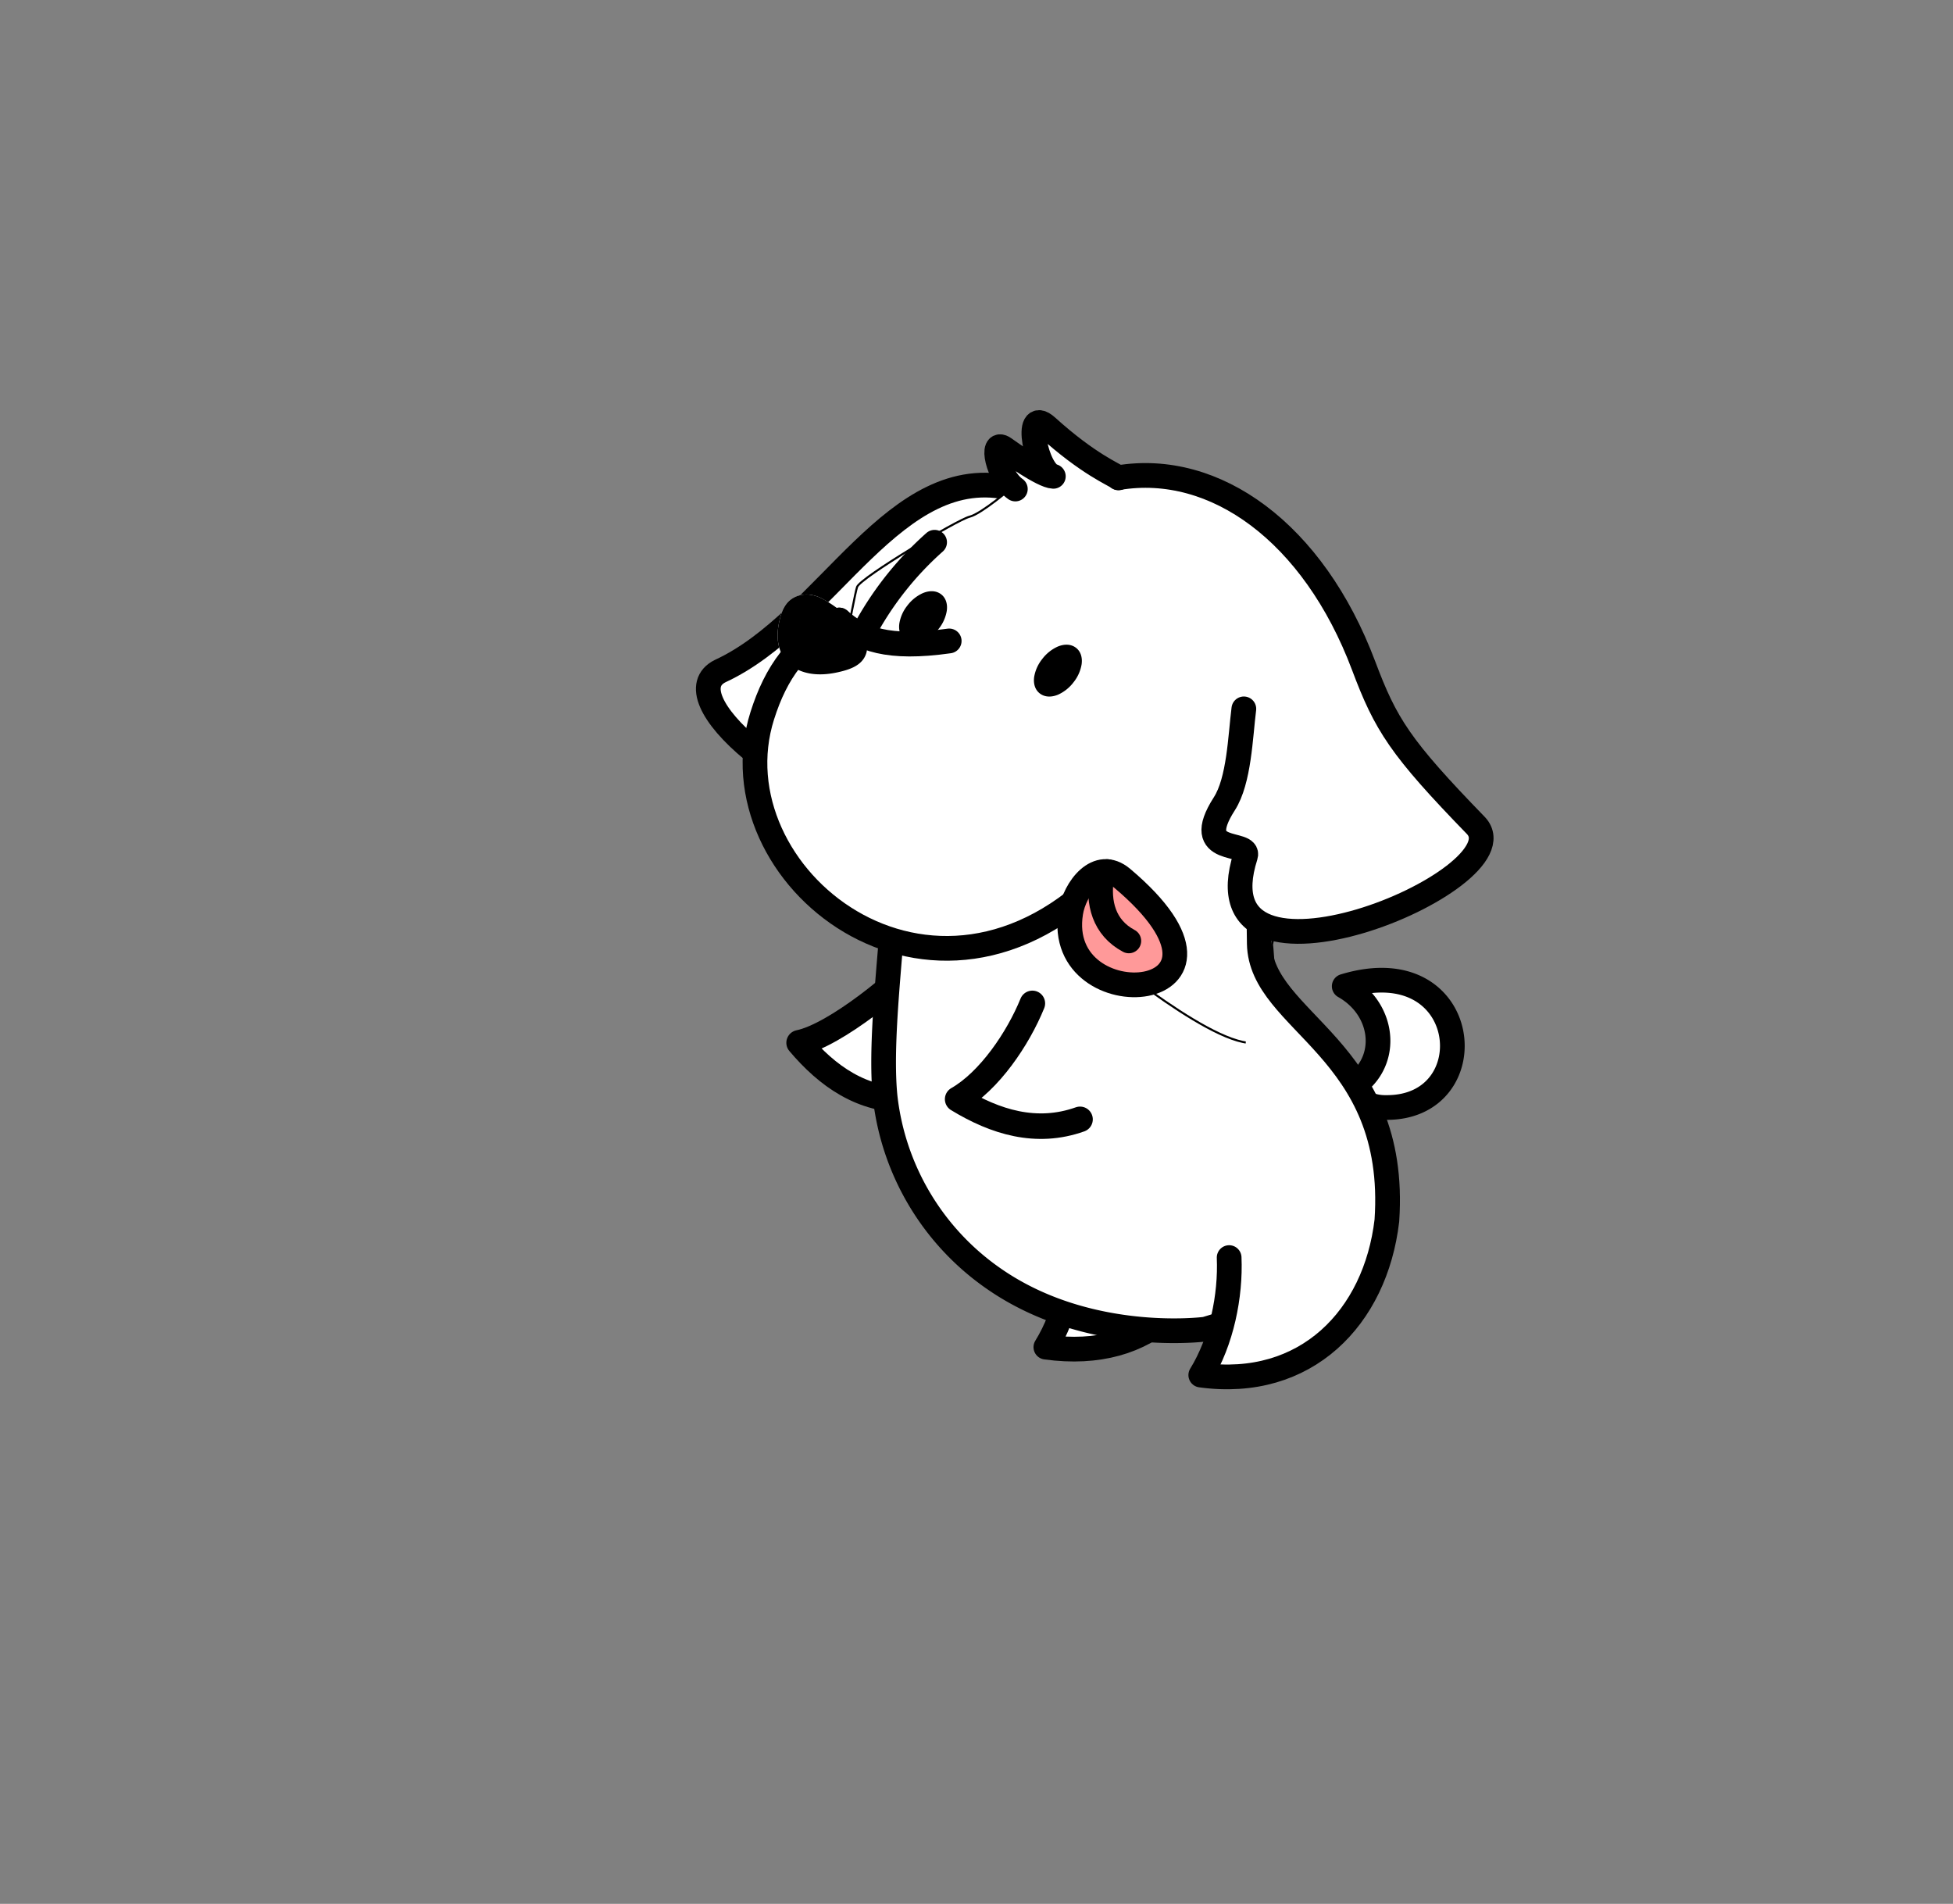 <svg xmlns="http://www.w3.org/2000/svg" xmlns:xlink="http://www.w3.org/1999/xlink" width="949" height="925" viewBox="0 0 949 925">
  <rect x="0" y="0" width="949" height="925" fill="#808080" stroke="none"/>
  <defs>
    <clipPath id="clip-path">
      <rect id="Rectangle_1472" data-name="Rectangle 1472" width="949" height="925"/>
    </clipPath>
  </defs>
  <g id="dog" clip-path="url(#clip-path)">
    <g id="Group_31" data-name="Group 31" transform="translate(581.893 664.723) rotate(-172)">
      <path id="Path_192" data-name="Path 192" d="M168.127,249.293s-4.69,3.409-65.353-22.475C35.359,197.688.894,129.517-.142,82.945-1.238,35.571,22.786.016,74.374-.163c-7.712,17.608-9.057,40.191-5.708,58.44" transform="translate(0 0.018)" fill="#fff"/>
      <g id="Group_30" data-name="Group 30" transform="translate(0.008 0)">
        <path id="Path_193" data-name="Path 193" d="M168.106,249.343s-4.678,3.347-65.308-22.487C35.358,197.682.9,129.542-.143,82.97-1.214,35.565,22.765.016,74.379-.163,66.641,17.458,65.3,40.022,68.671,58.289" transform="translate(0 0)" fill="rgba(0,0,0,0)" stroke="#000" stroke-linecap="round" stroke-linejoin="round" stroke-width="12.01"/>
      </g>
    </g>
    <g id="Group_33" data-name="Group 33" transform="translate(701.214 542.178) rotate(-172)">
      <path id="Path_194" data-name="Path 194" d="M47.442,6.446C28.616,20.453,34.4,47.083,56.307,55.705-2.711,83.115-20.772,6.374,28.182.159A22.251,22.251,0,0,1,47.442,6.446Z" transform="translate(0 0)" fill="#fff"/>
      <g id="Group_32" data-name="Group 32" transform="translate(0.019 0.012)">
        <path id="Path_195" data-name="Path 195" d="M47.411,6.44c-18.832,14.013-13,40.655,8.9,49.241C-2.723,83.078-20.765,6.356,28.183.153A22.23,22.23,0,0,1,47.411,6.44Z" transform="translate(0 0)" fill="rgba(0,0,0,0)" stroke="#000" stroke-linecap="round" stroke-linejoin="round" stroke-width="12"/>
      </g>
    </g>
    <g id="Group_35" data-name="Group 35" transform="translate(441.303 535.483) rotate(-170)">
      <path id="Path_196" data-name="Path 196" d="M3.723,73.5C13.274,57.472,40.717,25.7,57.178,19.21,40.932,5.643,22.137-3.347,0,1.13" transform="translate(0 0.001)" fill="#fff"/>
      <g id="Group_34" data-name="Group 34" transform="translate(0 0)">
        <path id="Path_197" data-name="Path 197" d="M3.7,73.522c9.6-16.073,37-47.8,53.507-54.329C40.945,5.638,22.144-3.358,0,1.137" fill="rgba(0,0,0,0)" stroke="#000" stroke-linecap="round" stroke-linejoin="round" stroke-width="12.4"/>
      </g>
    </g>
    <g id="Group_37" data-name="Group 37" transform="matrix(-0.993, -0.122, 0.122, -0.993, 474.495, 377.644)">
      <g id="Group_36" data-name="Group 36" transform="translate(0 0)">
        <path id="Path_198" data-name="Path 198" d="M109.536-.211c22.136,14.132,31.549,28.827,20.29,36.226C80.667,66.451,58.333,148.274-.276,141.3" transform="translate(0 0)" fill="#fff"/>
        <path id="Path_199" data-name="Path 199" d="M109.536-.211c22.136,14.132,31.549,28.827,20.29,36.226C80.667,66.451,58.333,148.274-.276,141.3" transform="translate(0 0)" fill="rgba(0,0,0,0)" stroke="#000" stroke-linecap="round" stroke-linejoin="round" stroke-width="12.01"/>
      </g>
    </g>
    <g id="Group_39" data-name="Group 39" transform="matrix(-0.848, -0.53, 0.53, -0.848, 614.579, 702.486)">
      <path id="Path_200" data-name="Path 200" d="M268.863,256.536S333.938,195,306.61,152.4c-18.939-29.467-40.143-80.395-60.376-106.494A124.374,124.374,0,0,0,154.462-.925C98.478-3.578,54.478,32.816,54.478,32.816L-.694,96.039" transform="translate(0 0)" fill="#fff"/>
      <g id="Group_38" data-name="Group 38" transform="translate(0 0.003)">
        <path id="Path_201" data-name="Path 201" d="M268.868,256.564s65.1-61.579,37.716-104.159c-18.945-29.461-40.111-80.414-60.376-106.519A124.309,124.309,0,0,0,154.481-.922C98.491-3.6,54.5,32.8,54.5,32.8L-.694,96.024" transform="translate(0 0)" fill="rgba(0,0,0,0)" stroke="#000" stroke-linecap="round" stroke-linejoin="round" stroke-width="12"/>
      </g>
    </g>
    <g id="Group_41" data-name="Group 41" transform="translate(620.268 508.323) rotate(-173)">
      <g id="Group_40" data-name="Group 40" transform="translate(0 0)">
        <path id="Path_202" data-name="Path 202" d="M95.214,266.105l-8.2-6.76s-38.8-27.022-68.748-54.38S3.685,116.495,3.375,114.337,8.17,48.751,8.17,48.751-3.014,2.073,11.913.117C34.218-2.8,97.819,39.536,98.766,39.718c1.58.3,112.393,48.7,112.393,48.7l22.623,44.651s-3.345,58.917-4.308,63.547S185.094,234.99,179.4,237.167s-19.024,16.888-19.024,16.888l-31.322,8.864Z" fill="#fff"/>
        <path id="Path_203" data-name="Path 203" d="M95.214,266.105l-8.2-6.76s-38.8-27.022-68.748-54.38S3.685,116.495,3.375,114.337,8.17,48.751,8.17,48.751-3.014,2.073,11.913.117C34.218-2.8,97.819,39.536,98.766,39.718c1.58.3,112.393,48.7,112.393,48.7l22.623,44.651s-3.345,58.917-4.308,63.547S185.094,234.99,179.4,237.167s-19.024,16.888-19.024,16.888l-31.322,8.864Z" fill="rgba(0,0,0,0)" stroke="#000"/>
      </g>
    </g>
    <g id="Group_43" data-name="Group 43" transform="matrix(-0.848, -0.53, 0.53, -0.848, 512.578, 563.11)">
      <path id="Path_204" data-name="Path 204" d="M49.349,58.293C46.169,40.01,47.084,15.1,55.489-.4,34.135-.155,13.854,5.106-.165,22.777" transform="translate(0 0.025)" fill="#fff"/>
      <g id="Group_42" data-name="Group 42" transform="translate(0 0)">
        <path id="Path_205" data-name="Path 205" d="M49.337,58.318C46.144,40.01,47.108,15.153,55.464-.4,34.129-.155,13.828,5.162-.165,22.815" transform="translate(0 0)" fill="rgba(0,0,0,0)" stroke="#000" stroke-linecap="round" stroke-linejoin="round" stroke-width="12.4"/>
      </g>
    </g>
    <g id="Group_45" data-name="Group 45" transform="translate(661.681 678.913) rotate(-172)">
      <path id="Path_206" data-name="Path 206" d="M85.242,250.08s-2.207-19.24-5.3-38.723c-6-38.042-74.076-40.643-80.1-124.644C-1.252,39.278,27.336.006,78.925-.173c-7.712,17.608-9.057,40.191-5.708,58.44" transform="translate(0.011 0.018)" fill="#fff"/>
      <g id="Group_44" data-name="Group 44" transform="translate(0 0)">
        <path id="Path_207" data-name="Path 207" d="M85.278,250.092s-2.226-19.246-5.312-38.7C73.931,173.334,5.859,170.757-.158,86.714-1.229,39.309,27.335.006,78.948-.173c-7.738,17.621-9.082,40.185-5.708,58.452" transform="translate(0 0)" fill="rgba(0,0,0,0)" stroke="#000" stroke-linecap="round" stroke-linejoin="round" stroke-width="12.01"/>
      </g>
    </g>
    <g id="Group_50" data-name="Group 50" transform="matrix(-0.993, -0.122, 0.122, -0.993, 532.306, 470.17)">
      <path id="Path_208" data-name="Path 208" d="M89.879,148.849c28.919-7.8,42.756-4.51,54.238,3.536m0,0c18.756-13.072,27.4-28.951,31.456-50.676C190.427,22.031,73.179-51.137-.092,47.038M133.443,148.654a61.059,61.059,0,0,0,18.929,12.526c4.988,2.267,9.73,2.129,13.34.268,5.636-2.793,6.791-8.286,7.251-13.777.852-9.748-2.542-16.091-7.715-19.715-5.427-3.376-13.2-4.463-23.328-.916-5.76,2.053-11.269,4.661-12.678,10.278C128.346,140.959,129.6,145.027,133.443,148.654Zm-30.685,46.911a159.733,159.733,0,0,0,27.516-44.249" transform="translate(0 0.003)" fill="#fff"/>
      <g id="Group_46" data-name="Group 46" transform="translate(89.881 144.462)">
        <path id="Path_209" data-name="Path 209" d="M-.009,4.371C28.885-3.415,42.766-.107,54.229,7.944" transform="translate(0 0)" fill="rgba(0,0,0,0)" stroke="#000" stroke-linecap="round" stroke-linejoin="round" stroke-width="12.04"/>
      </g>
      <g id="Group_47" data-name="Group 47" transform="translate(0.025 0)">
        <path id="Path_210" data-name="Path 210" d="M144.085,152.413c18.794-13.085,27.386-28.969,31.437-50.694C190.4,22.01,73.185-51.122-.092,47.029" transform="translate(0 0)" fill="rgba(0,0,0,0)" stroke="#000" stroke-linecap="round" stroke-linejoin="round" stroke-width="12"/>
      </g>
      <g id="Group_48" data-name="Group 48" transform="translate(129.006 124.909)">
        <path id="Path_211" data-name="Path 211" d="M4.449,23.779A60.778,60.778,0,0,0,23.359,36.3c5.007,2.218,9.743,2.117,13.378.268,5.592-2.836,6.772-8.329,7.232-13.82C44.8,13.01,41.421,6.691,36.229,3.043,30.814-.339,23.072-1.389,12.913,2.158,7.185,4.162,1.657,6.782.255,12.405-.661,16.054.616,20.139,4.449,23.779Z" transform="translate(0 0)"/>
      </g>
      <g id="Group_49" data-name="Group 49" transform="translate(102.832 151.354)">
        <path id="Path_212" data-name="Path 212" d="M-.086,44.183A157.369,157.369,0,0,0,27.417-.053" transform="translate(0 0)" fill="rgba(0,0,0,0)" stroke="#000" stroke-linecap="round" stroke-linejoin="round" stroke-width="12.01"/>
      </g>
    </g>
    <g id="Group_53" data-name="Group 53" transform="matrix(-0.993, -0.122, 0.122, -0.993, 568.809, 480.88)">
      <g id="Group_51" data-name="Group 51" transform="translate(0 0)">
        <path id="Path_213" data-name="Path 213" d="M29.9,50.841c-79.53-51.9,24.825-73.4,22.8-19.518C52.263,43.025,43.031,59.412,29.9,50.841Z" transform="translate(0 0)" fill="#f99"/>
        <path id="Path_214" data-name="Path 214" d="M29.9,50.841c-79.53-51.9,24.825-73.4,22.8-19.518C52.263,43.025,43.031,59.412,29.9,50.841Z" transform="translate(0 0)" fill="rgba(0,0,0,0)" stroke="#000" stroke-linecap="round" stroke-linejoin="round" stroke-width="12"/>
      </g>
      <g id="Group_52" data-name="Group 52" transform="translate(23.019 21.063)">
        <path id="Path_215" data-name="Path 215" d="M16.854,29C17.247,16.651,12.877,4.945,0,0" transform="translate(0 0)" fill="rgba(0,0,0,0)" stroke="#000" stroke-linecap="round" stroke-linejoin="round" stroke-width="12"/>
      </g>
    </g>
    <g id="Group_55" data-name="Group 55" transform="matrix(-0.993, -0.122, 0.122, -0.993, 542.102, 243.484)">
      <g id="Group_54" data-name="Group 54" transform="translate(0 0)">
        <path id="Path_216" data-name="Path 216" d="M-.022,11.368c2.082,1.406,15.084,4.586,37.544,20.4,12.832,9.028,2.448-22.75-6.028-23.5,5.243-.435,22.411,9,25.321,10.557C64.471,22.928,58.2,4.7,49.059-.094" fill="#fff"/>
        <path id="Path_217" data-name="Path 217" d="M-.022,11.368c2.082,1.406,15.084,4.586,37.544,20.4,12.832,9.028,2.448-22.75-6.028-23.5,5.243-.435,22.411,9,25.321,10.557C64.471,22.928,58.2,4.7,49.059-.094" fill="rgba(0,0,0,0)" stroke="#000" stroke-linecap="round" stroke-linejoin="round" stroke-width="12.01"/>
      </g>
    </g>
    <g id="Group_57" data-name="Group 57" transform="matrix(-0.993, -0.122, 0.122, -0.993, 712.864, 462.881)">
      <path id="Path_218" data-name="Path 218" d="M122.022,104.271c.042-13.57-1.978-34.845,3.814-46.89,13.3-27.736-14.873-15.684-13.33-23.892C127.678-46.746-24.018,38.653,3.161,61.7c41.436,33.367,49.5,43.4,63.7,70.494,32.117,61.4,83.813,89.555,129.315,76.093" transform="translate(0.008 0.009)" fill="#fff"/>
      <g id="Group_56" data-name="Group 56" transform="translate(0 0)">
        <path id="Path_219" data-name="Path 219" d="M122.037,104.311c.042-13.595-2.016-34.845,3.788-46.915,13.333-27.718-14.835-15.7-13.285-23.917C127.686-46.736-23.978,38.644,3.15,61.729c41.442,33.374,49.53,43.4,63.715,70.507,32.111,61.35,83.826,89.493,129.341,76.08" transform="translate(0 0)" fill="rgba(0,0,0,0)" stroke="#000" stroke-linecap="round" stroke-linejoin="round" stroke-width="12.01"/>
      </g>
    </g>
    <g id="Group_61" data-name="Group 61" transform="translate(433.756 285.578)">
      <g id="Group_60" data-name="Group 60" transform="matrix(-0.993, -0.122, 0.122, -0.993, 89.654, 54.551)">
        <g id="Group_58" data-name="Group 58" transform="translate(0 0)">
          <path id="Path_220" data-name="Path 220" d="M3.8,25.2C1.187,23.736-.088,20.89-.033,17.472A18.864,18.864,0,0,1,2.758,8.415a19.455,19.455,0,0,1,6.679-6.9c3.015-1.749,6.2-2.091,8.816-.625S22.141,5.2,22.093,8.621a18.9,18.9,0,0,1-2.8,9.045,19.443,19.443,0,0,1-6.673,6.9C9.594,26.313,6.419,26.674,3.8,25.2Z" transform="translate(0 0)"/>
        </g>
        <g id="Group_59" data-name="Group 59" transform="translate(68.167 17.789)">
          <path id="Path_221" data-name="Path 221" d="M3.8,25.2C1.187,23.738-.088,20.879-.033,17.462A18.877,18.877,0,0,1,2.752,8.417a19.457,19.457,0,0,1,6.679-6.9c3.015-1.755,6.2-2.091,8.822-.625s3.888,4.312,3.833,7.73A18.871,18.871,0,0,1,19.3,17.668a19.547,19.547,0,0,1-6.673,6.9C9.6,26.315,6.419,26.676,3.8,25.2Z" transform="translate(0 0)"/>
        </g>
      </g>
    </g>
  </g>
</svg>
